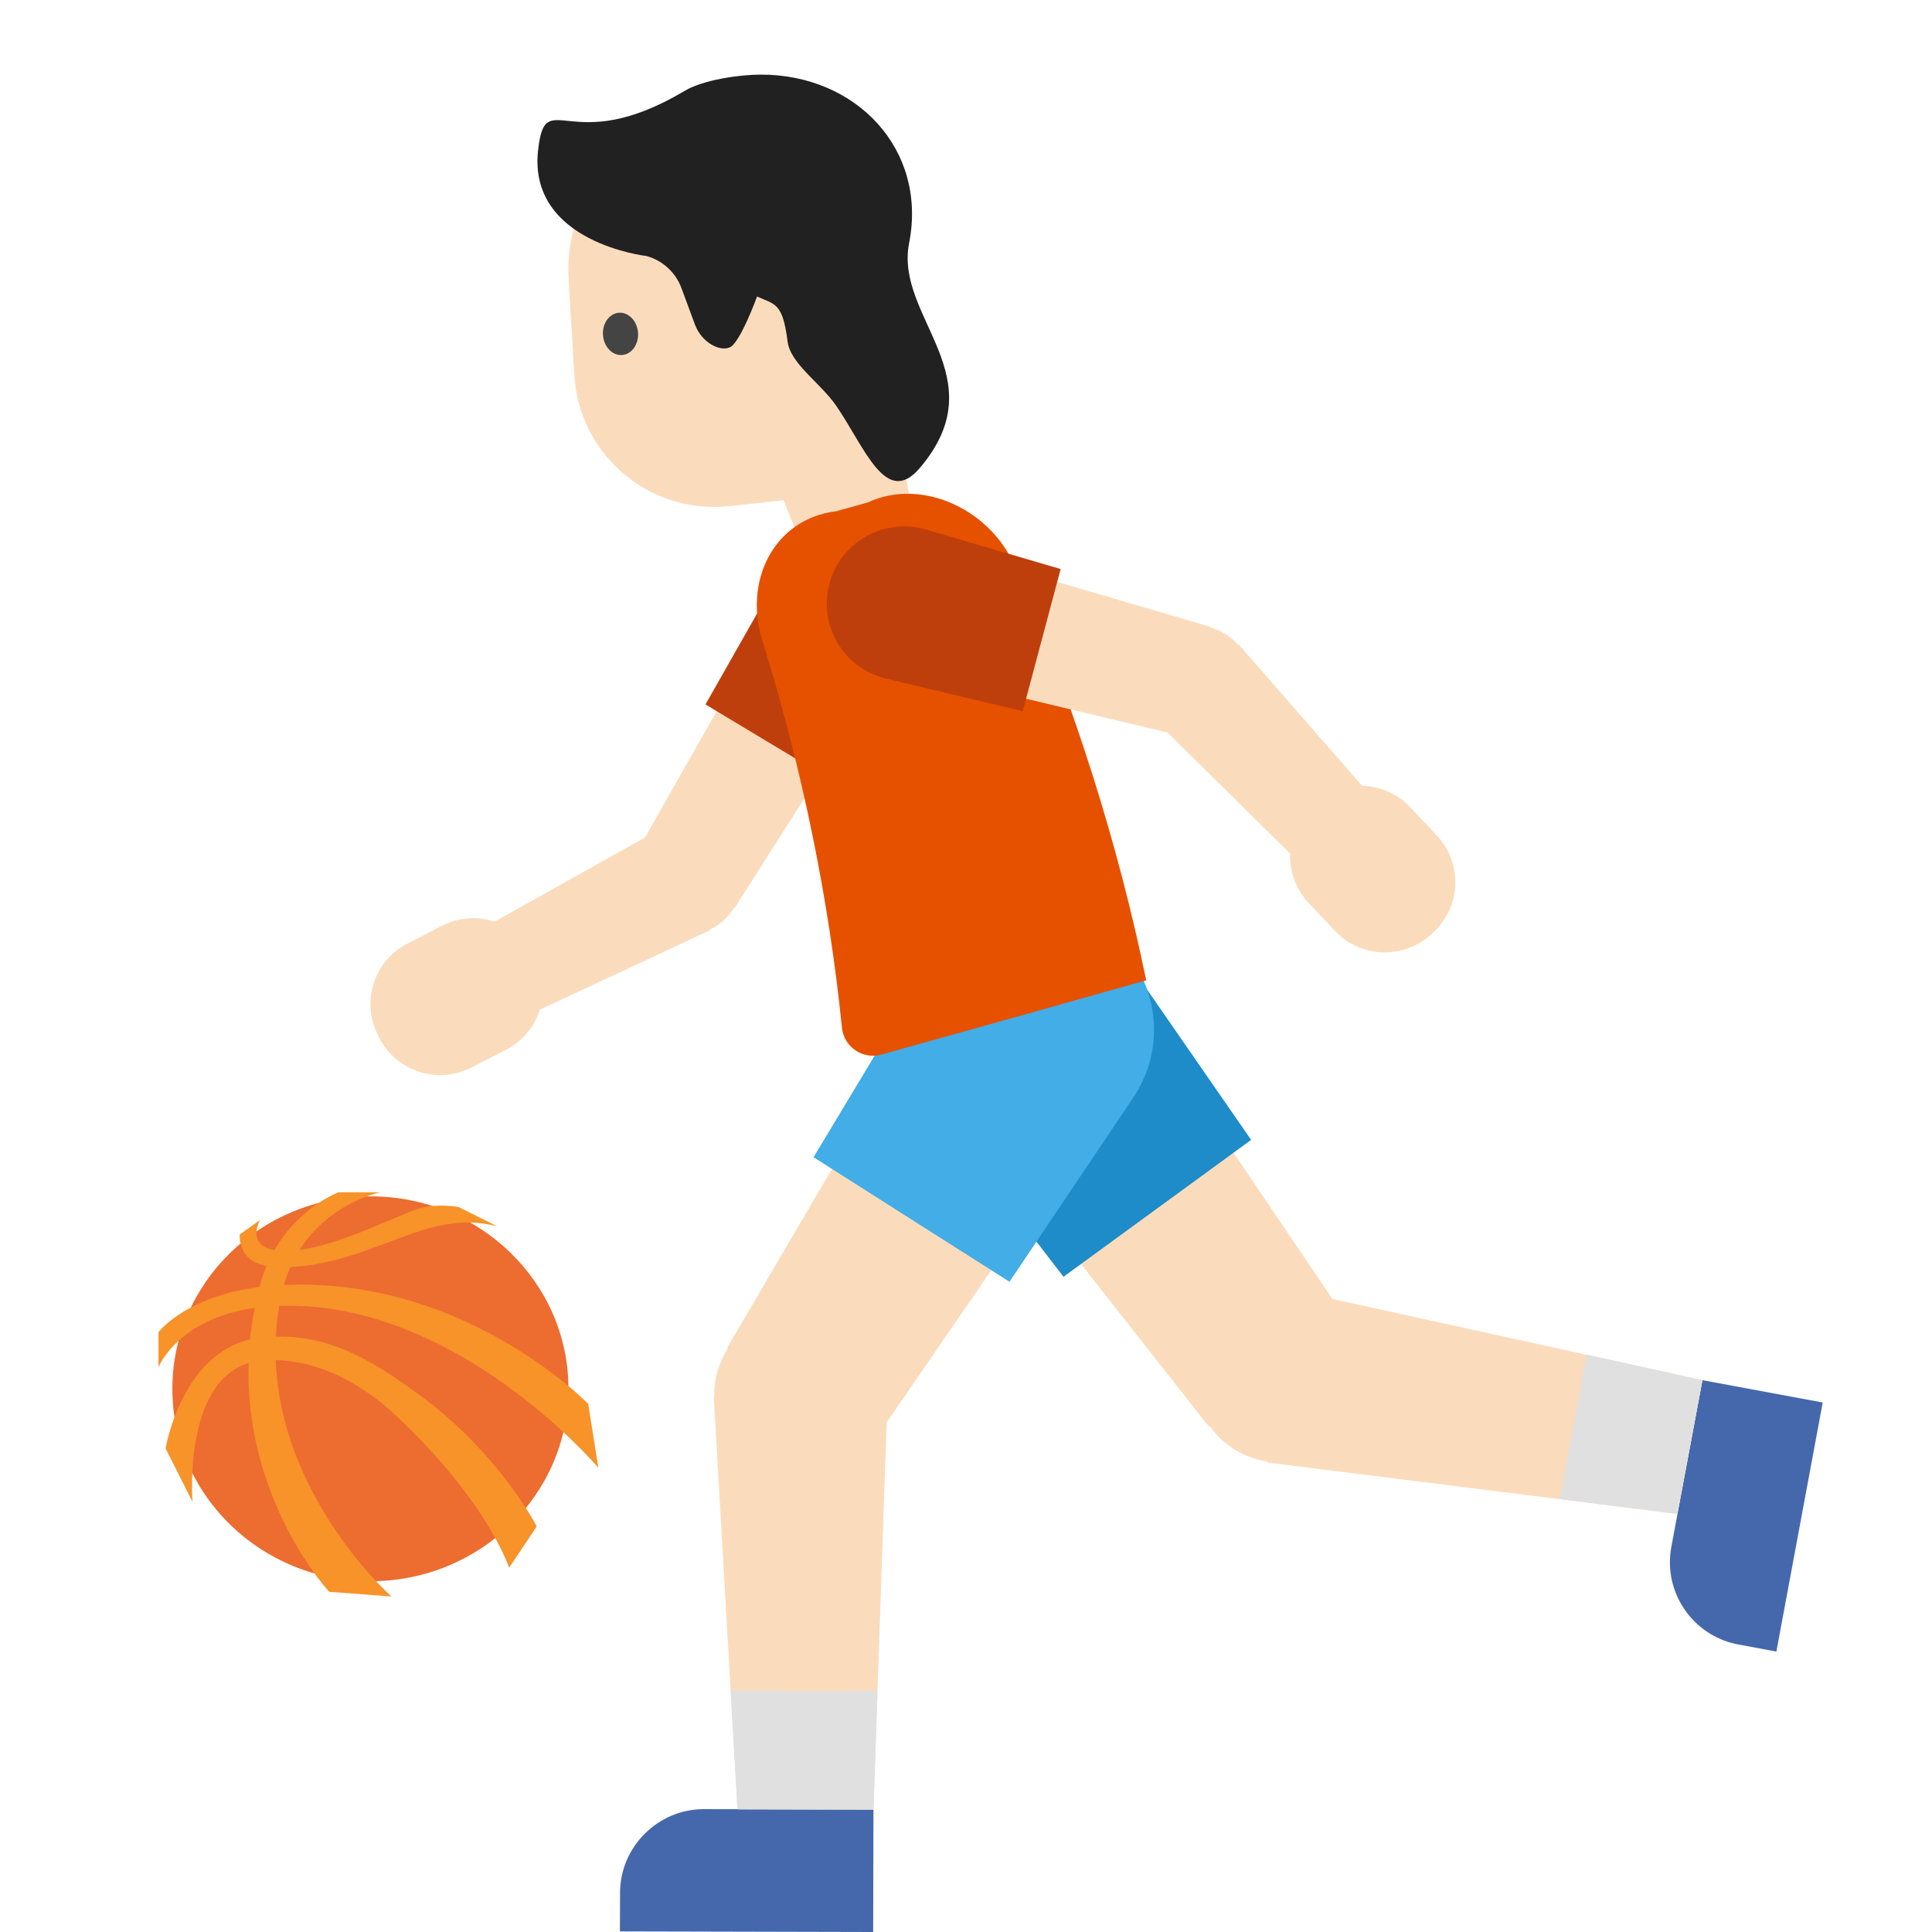 <?xml version="1.0" encoding="UTF-8" standalone="no"?><!DOCTYPE svg PUBLIC "-//W3C//DTD SVG 1.1//EN" "http://www.w3.org/Graphics/SVG/1.1/DTD/svg11.dtd"><svg width="128px" height="128px" version="1.1" xmlns="http://www.w3.org/2000/svg" xmlns:xlink="http://www.w3.org/1999/xlink" xml:space="preserve" xmlns:serif="http://www.serif.com/" style="fill-rule:evenodd;clip-rule:evenodd;stroke-linejoin:round;stroke-miterlimit:2;"><path d="M120.76,92.92L117.69,109.42L115.16,108.95C112.548,108.465 110.636,106.165 110.636,103.508C110.636,103.167 110.667,102.826 110.73,102.49L112.79,91.44L120.76,92.92Z" style="fill:#4568ad;fill-rule:nonzero;"/><path d="M89.42,87.75L80.11,94.54L62.49,72.14L73.45,64.14L89.42,87.75Z" style="fill:#fadcbc;fill-rule:nonzero;"/><path d="M112.79,91.44L111.13,100.3L83.99,96.9L86.09,85.58L112.79,91.44Z" style="fill:#fadcbc;fill-rule:nonzero;"/><g transform="matrix(0.808,-0.59,0.59,0.808,-37.439,67.51)"><circle cx="84.77" cy="91.15" r="5.75" style="fill:#fadcbc;"/></g><g transform="matrix(0.808,-0.59,0.59,0.808,-27.103,53.181)"><circle cx="67.97" cy="68.14" r="6.78" style="fill:#fadcbc;"/></g><path d="M105.12,89.75L103.34,99.32L111.13,100.3L112.79,91.44L105.12,89.75Z" style="fill:#e0e0e0;fill-rule:nonzero;"/><path d="M63.13,61.51C59.53,64.14 58.74,69.19 61.37,72.78L70.46,84.59L82.89,75.52L74.41,63.27C71.78,59.67 66.73,58.88 63.13,61.51Z" style="fill:#1d8cc8;fill-rule:nonzero;"/><g><path d="M31.73,61.64L34.68,67.4L47.04,61.63L43.64,54.98L31.73,61.64Z" style="fill:#fadcbc;fill-rule:nonzero;"/><path d="M48.66,60.17L42.26,56.32L51.96,39.22L59.22,43.59L48.66,60.17Z" style="fill:#fadcbc;fill-rule:nonzero;"/><g transform="matrix(0.515,-0.857,0.857,0.515,-27.883,67.18)"><circle cx="45.46" cy="58.24" r="3.73" style="fill:#fadcbc;"/></g><path d="M25.14,68.78L25.04,68.58C24.713,67.943 24.542,67.237 24.542,66.521C24.542,64.831 25.494,63.277 27,62.51L29.3,61.33C29.937,61.003 30.643,60.832 31.359,60.832C33.049,60.832 34.603,61.784 35.37,63.29L35.47,63.49C36.61,65.71 35.73,68.43 33.51,69.56L31.21,70.74C29.007,71.864 26.27,70.98 25.14,68.78Z" style="fill:#fadcbc;fill-rule:nonzero;"/><g transform="matrix(0.515,-0.857,0.857,0.515,-8.545,67.701)"><circle cx="55.59" cy="41.4" r="4.23" style="fill:#fadcbc;"/></g><path d="M58.42,36.71C56,35.25 52.86,36.04 51.4,38.46L46.74,46.67L55.09,51.69L60.16,43.73C61.62,41.3 60.84,38.16 58.42,36.71Z" style="fill:#bf3f0c;fill-rule:nonzero;"/></g><g><path d="M57.85,128L41.07,127.96L41.08,125.39C41.089,122.352 43.592,119.858 46.63,119.86L57.87,119.88L57.85,128Z" style="fill:#4568ad;fill-rule:nonzero;"/><path d="M57.89,95.48L48.17,89.3L62.59,64.71L74.04,71.99L57.89,95.48Z" style="fill:#fadcbc;fill-rule:nonzero;"/><path d="M57.87,119.89L48.86,119.87L47.29,92.55L58.8,92.57L57.87,119.89Z" style="fill:#fadcbc;fill-rule:nonzero;"/><g transform="matrix(0.537,-0.844,0.844,0.537,-53.385,87.571)"><circle cx="53.03" cy="92.39" r="5.75" style="fill:#fadcbc;"/></g><g transform="matrix(0.537,-0.844,0.844,0.537,-26.015,89.326)"><circle cx="68.31" cy="68.35" r="6.78" style="fill:#fadcbc;"/></g><path d="M58.14,112.04L48.41,112.02L48.86,119.87L57.87,119.89L58.14,112.04Z" style="fill:#e0e0e0;fill-rule:nonzero;"/><path d="M72.72,61.42C68.984,59.046 63.956,60.165 61.58,63.9L53.9,76.67L66.88,84.92L75.19,72.56C77.59,68.8 76.48,63.82 72.72,61.42Z" style="fill:#42ade7;fill-rule:nonzero;"/></g><g><path d="M58.83,25.25L60.41,33.73C60.69,35.22 59.71,36.65 58.22,36.92L55.97,37.34C54.69,37.58 53.41,36.88 52.92,35.66L47.14,21.21L58.83,25.25Z" style="fill:#fadcbc;fill-rule:nonzero;"/><path d="M57.91,14.92L59.65,32.31L48.31,33.53C43.04,34.1 38.36,30.14 38.05,24.85L37.67,18.44C37.32,12.51 42.17,7.58 48.1,7.81L50.46,7.9C54.35,8.07 57.52,11.06 57.91,14.92Z" style="fill:#fadcbc;fill-rule:nonzero;"/><path d="M42.27,22.03C42.33,22.8 41.86,23.47 41.22,23.52C40.58,23.57 40.01,22.99 39.95,22.21C39.89,21.44 40.36,20.77 41,20.72C41.64,20.67 42.21,21.26 42.27,22.03" style="fill:#444;fill-rule:nonzero;"/></g><path d="M57.49,33.29C56.79,33.48 56.11,33.67 55.4,33.87C51.26,34.38 49.21,38.52 50.55,42.56C53.18,51.06 54.92,59.62 55.78,68.08C55.881,69.133 56.776,69.946 57.834,69.946C58.022,69.946 58.209,69.921 58.39,69.87C64.27,68.23 70.13,66.59 75.94,64.95C74.08,55.94 71.22,46.84 67.36,37.83C65.85,33.81 61.1,31.59 57.49,33.29Z" style="fill:#e65100;fill-rule:nonzero;"/><g><path d="M86.32,57.39L91.03,52.96L82.05,42.68L76.61,47.8L86.32,57.39Z" style="fill:#fadcbc;fill-rule:nonzero;"/><path d="M80.2,41.53L78.28,48.75L59.16,44.19L61.33,36L80.2,41.53Z" style="fill:#fadcbc;fill-rule:nonzero;"/><g transform="matrix(0.257,-0.966,0.966,0.257,15.242,110.115)"><circle cx="79.24" cy="45.14" r="3.73" style="fill:#fadcbc;"/></g><path d="M95,61.73L94.84,61.88C93.037,63.576 90.159,63.491 88.46,61.69L86.69,59.81C84.994,58.007 85.079,55.129 86.88,53.43L87.04,53.28C88.843,51.584 91.721,51.669 93.42,53.47L95.19,55.35C96.9,57.17 96.82,60.03 95,61.73Z" style="fill:#fadcbc;fill-rule:nonzero;"/><g transform="matrix(0.257,-0.966,0.966,0.257,6.015,88.01)"><circle cx="60.25" cy="40.09" r="4.23" style="fill:#fadcbc;"/></g><path d="M54.95,38.68C54.22,41.41 55.85,44.21 58.58,44.93L67.76,47.12L70.27,37.7L61.21,35.04C58.47,34.33 55.67,35.95 54.95,38.68Z" style="fill:#bf3f0c;fill-rule:nonzero;"/></g><g><ellipse id="a" cx="24.54" cy="92.01" rx="13.12" ry="12.75" style="fill:#ed6c30;"/><g><path d="M21.81,105.46C21.81,105.46 14.15,97.25 17.16,85.37C18.41,80.44 22.44,78.99 22.44,78.99L25.22,78.99C25.22,78.99 19.71,80.04 18.56,86.17C16.46,97.39 25.93,105.77 25.93,105.77L21.81,105.46Z" style="fill:#f79329;fill-rule:nonzero;"/><path d="M15.89,81.78C15.89,81.78 15.61,83.96 18.52,83.96C24.63,83.96 28.04,79.99 32.93,81.24L30.38,79.97C30.38,79.97 28.91,79.69 27.64,80.1C26.36,80.51 21.86,82.84 19.03,82.88C16.02,82.93 17.23,80.83 17.23,80.83L15.89,81.78ZM10.97,95.96C10.97,95.96 12.1,89.17 17.28,88.62C21.65,88.15 24.74,90.21 27.7,92.35C33.05,96.22 35.56,101.13 35.56,101.13L33.73,103.87C33.73,103.87 32.32,99.46 26.14,93.7C23.81,91.53 20.6,89.83 17.28,90.15C12.06,90.66 12.75,99.49 12.75,99.49L10.97,95.96Z" style="fill:#f79329;fill-rule:nonzero;"/><path d="M10.51,88.25C10.51,88.25 12.48,85.66 17.84,85.2C30.35,84.12 38.97,93.01 38.97,93.01L39.64,97.24C39.64,97.24 29.81,85.63 17.74,86.56C11.91,87.01 10.5,90.58 10.5,90.58L10.5,88.25L10.51,88.25Z" style="fill:#f79329;fill-rule:nonzero;"/></g><ellipse cx="24.54" cy="92.01" rx="13.12" ry="12.75" style="fill:none;"/></g><g transform="matrix(1.043,-0.106,0.106,1.043,-15.745,5.75)"><path d="M70.326,31.373C67.946,33.651 67.007,29.712 65.482,26.925C64.635,25.377 62.863,23.982 62.83,22.56C62.773,20.06 62.26,20.17 61.2,19.54C61.2,19.54 59.85,22.335 59.168,22.56C58.486,22.785 57.417,22.075 57.11,20.89L56.5,18.53C56.236,17.508 55.494,16.673 54.51,16.29C54.51,16.29 47.15,14.697 48.362,8.971C49.253,4.762 50.263,9.735 57.96,6.15C59.211,5.567 61.53,5.482 62.83,5.612C68.85,6.202 72.859,11.379 71.099,17.161C69.705,21.74 75.809,26.121 70.326,31.373Z" style="fill:#212121;fill-rule:nonzero;"/></g></svg>